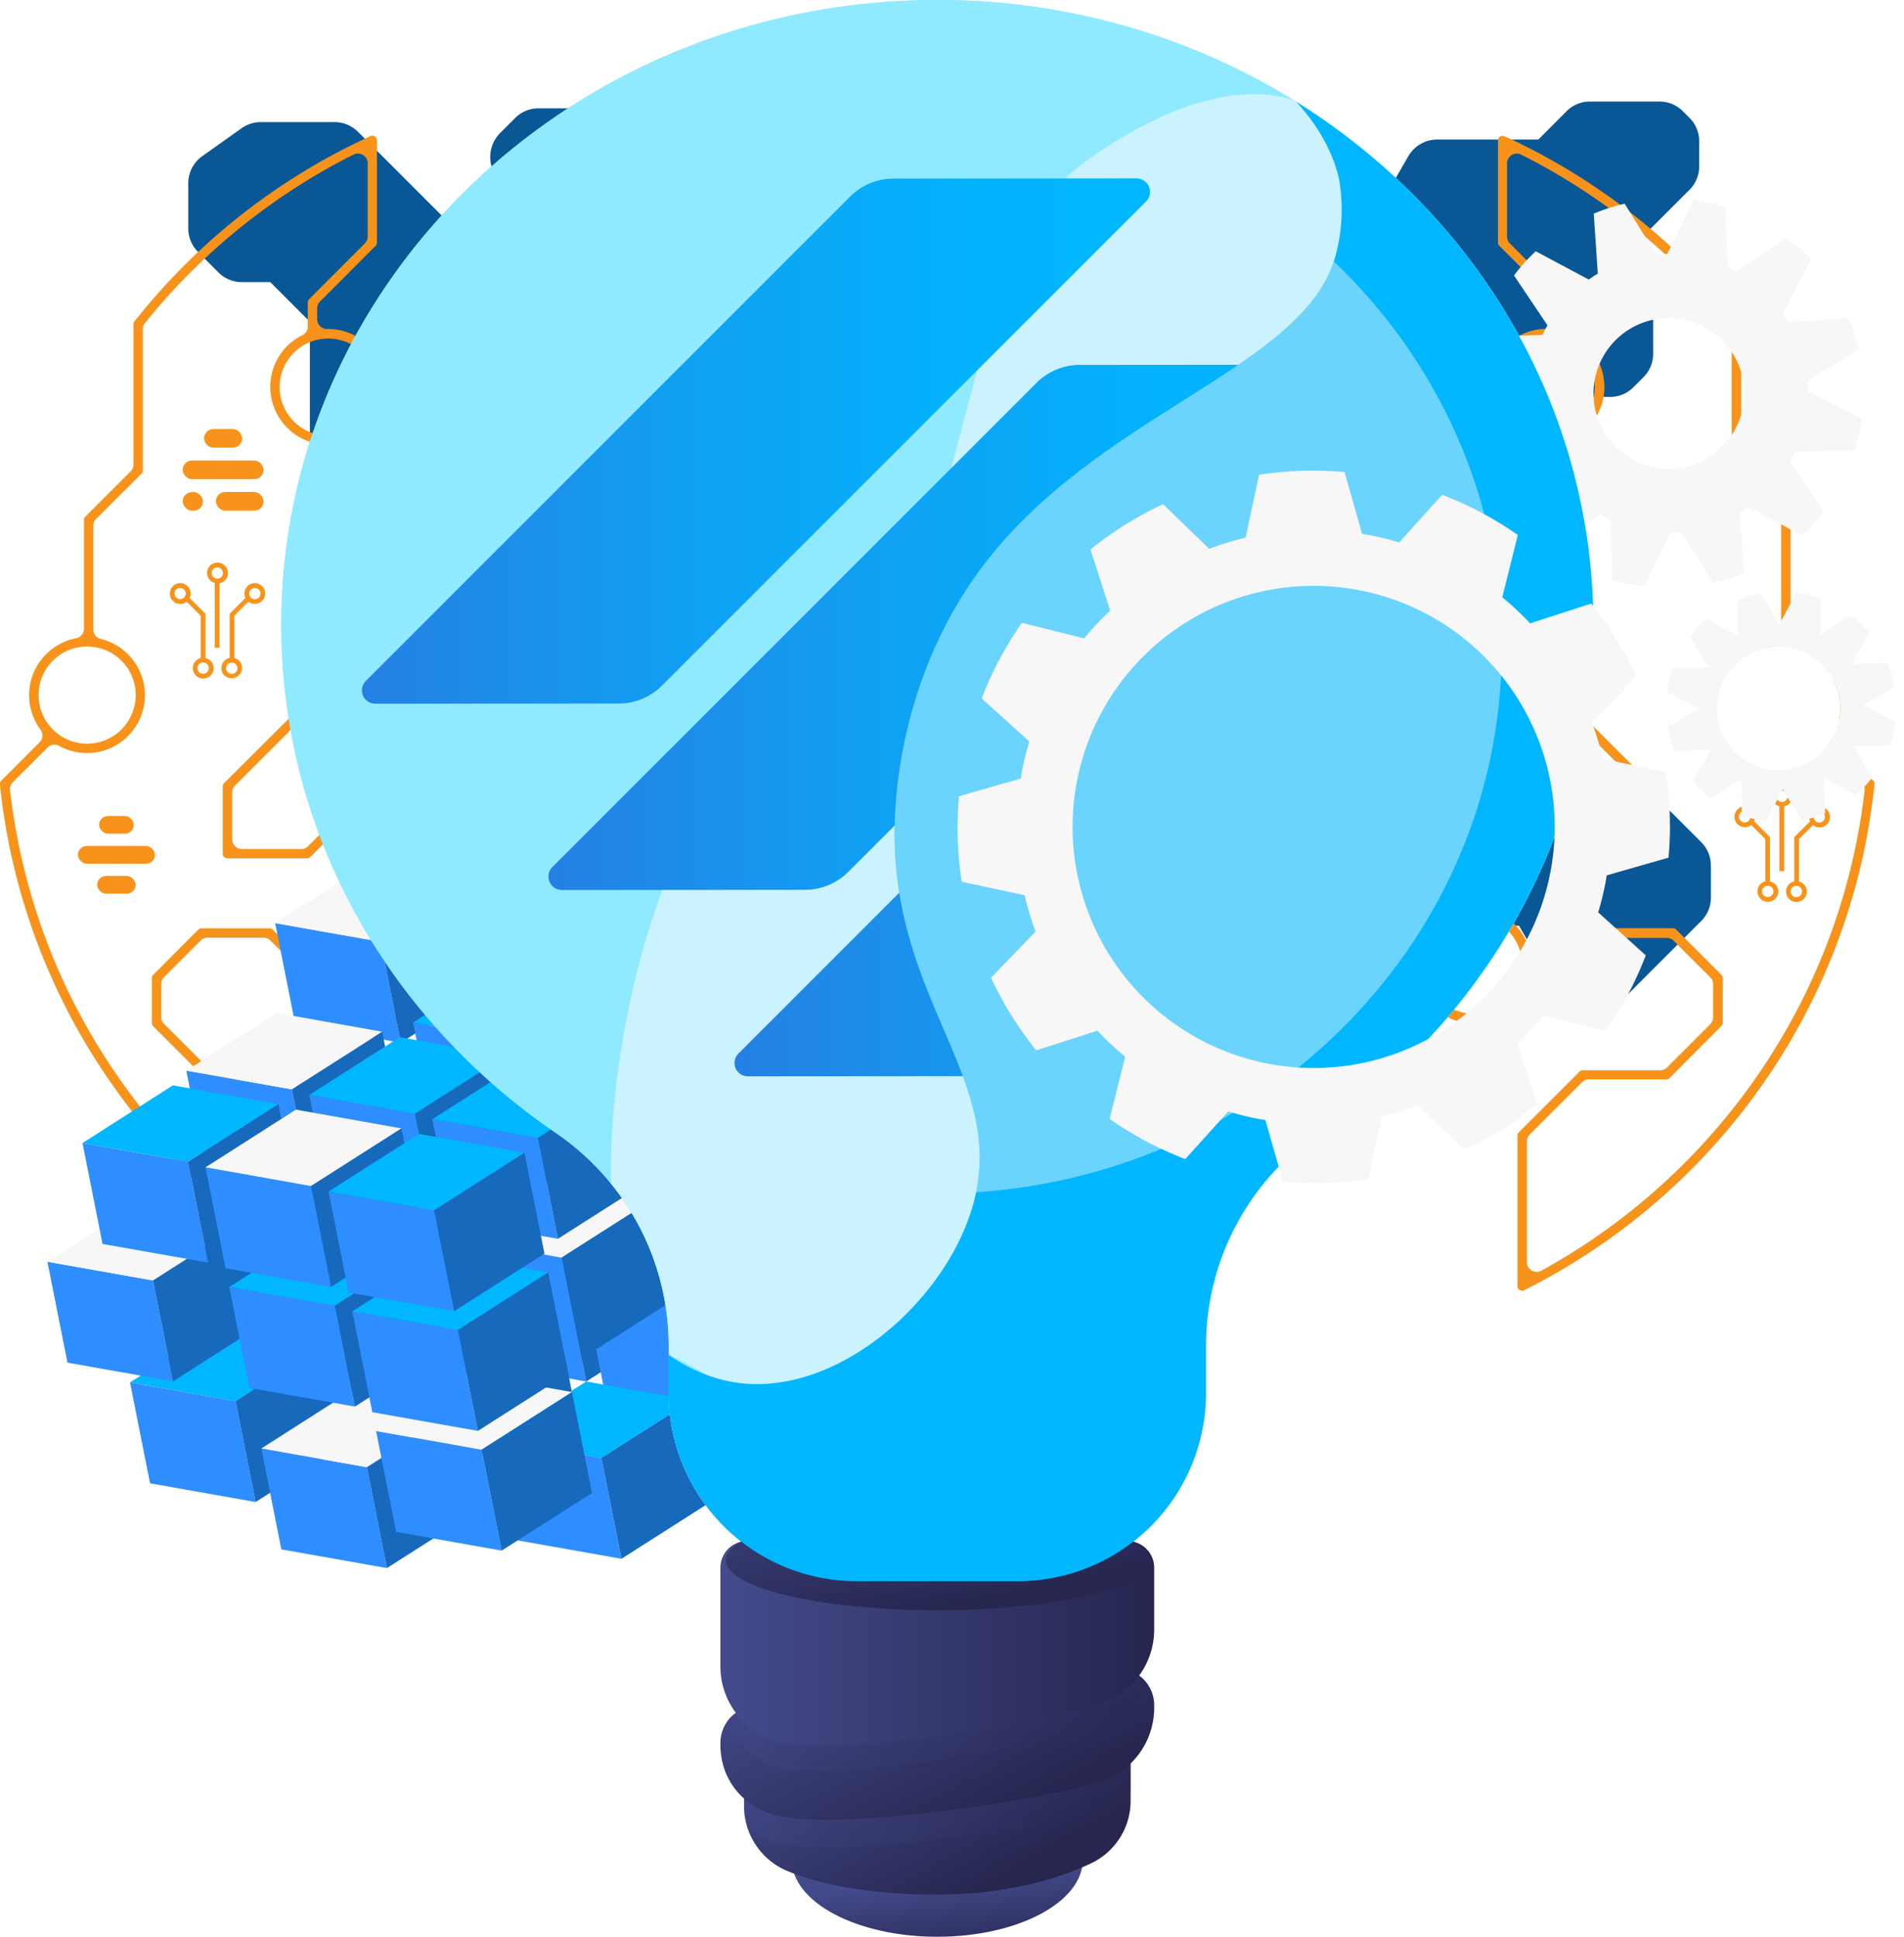 <svg xmlns="http://www.w3.org/2000/svg" xmlns:xlink="http://www.w3.org/1999/xlink" viewBox="0 0 705.22 717.26"><defs><style>.cls-1{mask:url(#mask);filter:url(#luminosity-noclip-6);}.cls-10,.cls-2,.cls-23,.cls-25,.cls-29,.cls-33,.cls-34,.cls-37,.cls-4,.cls-41,.cls-6,.cls-8{mix-blend-mode:multiply;}.cls-2{fill:url(#radial-gradient);}.cls-3{mask:url(#mask-2);filter:url(#luminosity-noclip-7);}.cls-4{fill:url(#radial-gradient-2);}.cls-5{mask:url(#mask-3);filter:url(#luminosity-noclip-8);}.cls-6{fill:url(#radial-gradient-3);}.cls-7{mask:url(#mask-4);filter:url(#luminosity-noclip-9);}.cls-8{fill:url(#radial-gradient-4);}.cls-9{mask:url(#mask-5);filter:url(#luminosity-noclip-10);}.cls-10{fill:url(#radial-gradient-5);}.cls-11{isolation:isolate;}.cls-12{fill:#0a5796;}.cls-12,.cls-13{fill-rule:evenodd;}.cls-13,.cls-14{fill:#f7931a;}.cls-15{fill:#2e8dff;}.cls-16{fill:#00b7ff;}.cls-17{fill:#1769bc;}.cls-18{fill:#f7f7f7;}.cls-19{fill:#8feaff;}.cls-20{fill:#caf3ff;}.cls-21{fill:url(#linear-gradient);}.cls-22{fill:url(#linear-gradient-2);}.cls-23,.cls-25,.cls-33,.cls-37{opacity:0.3;}.cls-23{fill:url(#linear-gradient-3);}.cls-24{fill:url(#linear-gradient-4);}.cls-25{fill:url(#linear-gradient-5);}.cls-26{fill:url(#linear-gradient-6);}.cls-27{fill:url(#linear-gradient-7);}.cls-28{fill:none;}.cls-29{opacity:0.6;}.cls-30{mask:url(#mask-6);}.cls-31{fill:url(#radial-gradient-6);}.cls-32{mask:url(#mask-7);}.cls-33{fill:url(#radial-gradient-7);}.cls-34{opacity:0.5;}.cls-35{mask:url(#mask-8);}.cls-36{fill:url(#radial-gradient-8);}.cls-38{mask:url(#mask-9);}.cls-39{fill:url(#radial-gradient-9);}.cls-40{mask:url(#mask-10);}.cls-41{opacity:0.8;fill:url(#radial-gradient-10);}.cls-42{fill:url(#linear-gradient-8);}.cls-43{fill:url(#linear-gradient-9);}.cls-44{fill:url(#linear-gradient-10);}.cls-45{fill:#f4f7fa;mix-blend-mode:soft-light;opacity:0.44;}.cls-46{filter:url(#luminosity-noclip-5);}.cls-47{filter:url(#luminosity-noclip-4);}.cls-48{filter:url(#luminosity-noclip-3);}.cls-49{filter:url(#luminosity-noclip-2);}.cls-50{filter:url(#luminosity-noclip);}</style><filter id="luminosity-noclip" x="360" y="-8550.26" width="263.86" height="32766" filterUnits="userSpaceOnUse" color-interpolation-filters="sRGB"><feFlood flood-color="#fff" result="bg"/><feBlend in="SourceGraphic" in2="bg"/></filter><mask id="mask" x="360" y="-8550.26" width="263.86" height="32766" maskUnits="userSpaceOnUse"><g class="cls-50"/></mask><radialGradient id="radial-gradient" cx="491.93" cy="311.61" r="131.93" gradientUnits="userSpaceOnUse"><stop offset="0.34" stop-color="#fff"/><stop offset="0.51" stop-color="#fcfcfc"/><stop offset="0.62" stop-color="#f3f3f3"/><stop offset="0.72" stop-color="#e5e5e5"/><stop offset="0.81" stop-color="#cfcfcf"/><stop offset="0.89" stop-color="#b4b4b4"/><stop offset="0.96" stop-color="#939393"/><stop offset="1" stop-color="gray"/></radialGradient><filter id="luminosity-noclip-2" x="408.64" y="-8550.26" width="192.64" height="32766" filterUnits="userSpaceOnUse" color-interpolation-filters="sRGB"><feFlood flood-color="#fff" result="bg"/><feBlend in="SourceGraphic" in2="bg"/></filter><mask id="mask-2" x="408.64" y="-8550.26" width="192.64" height="32766" maskUnits="userSpaceOnUse"><g class="cls-49"/></mask><radialGradient id="radial-gradient-2" cx="504.96" cy="302.5" r="120.4" gradientUnits="userSpaceOnUse"><stop offset="0.6"/><stop offset="0.62" stop-color="#050505"/><stop offset="0.64" stop-color="#121212"/><stop offset="0.67" stop-color="#292929"/><stop offset="0.7" stop-color="#494949"/><stop offset="0.72" stop-color="#737373"/><stop offset="0.75" stop-color="#a4a4a4"/><stop offset="0.75" stop-color="#a6a6a6"/><stop offset="0.8" stop-color="#a8a8a8"/><stop offset="0.82" stop-color="#afafaf"/><stop offset="0.83" stop-color="#bababa"/><stop offset="0.84" stop-color="#cbcbcb"/><stop offset="0.84" stop-color="#e1e1e1"/><stop offset="0.85" stop-color="#fcfcfc"/><stop offset="0.85" stop-color="#fff"/></radialGradient><filter id="luminosity-noclip-3" x="548.19" y="-8550.26" width="143.1" height="32766" filterUnits="userSpaceOnUse" color-interpolation-filters="sRGB"><feFlood flood-color="#fff" result="bg"/><feBlend in="SourceGraphic" in2="bg"/></filter><mask id="mask-3" x="548.19" y="-8550.26" width="143.1" height="32766" maskUnits="userSpaceOnUse"><g class="cls-48"/></mask><radialGradient id="radial-gradient-3" cx="-760.57" cy="1003.08" r="72.11" gradientTransform="translate(1664.7 -552.95) rotate(18.94)" xlink:href="#radial-gradient"/><filter id="luminosity-noclip-4" x="620.52" y="-8550.26" width="84.7" height="32766" filterUnits="userSpaceOnUse" color-interpolation-filters="sRGB"><feFlood flood-color="#fff" result="bg"/><feBlend in="SourceGraphic" in2="bg"/></filter><mask id="mask-4" x="620.52" y="-8550.26" width="84.7" height="32766" maskUnits="userSpaceOnUse"><g class="cls-47"/></mask><radialGradient id="radial-gradient-4" cx="662.87" cy="263.9" r="42.35" xlink:href="#radial-gradient"/><filter id="luminosity-noclip-5" x="633.8" y="-8550.26" width="49.4" height="32766" filterUnits="userSpaceOnUse" color-interpolation-filters="sRGB"><feFlood flood-color="#fff" result="bg"/><feBlend in="SourceGraphic" in2="bg"/></filter><mask id="mask-5" x="633.8" y="-8550.26" width="49.4" height="32766" maskUnits="userSpaceOnUse"><g class="cls-46"/></mask><radialGradient id="radial-gradient-5" cx="658.5" cy="262.4" r="30.87" gradientUnits="userSpaceOnUse"><stop offset="0.57"/><stop offset="0.6" stop-color="#040404"/><stop offset="0.63" stop-color="#101010"/><stop offset="0.66" stop-color="#242424"/><stop offset="0.68" stop-color="#3f3f3f"/><stop offset="0.71" stop-color="#636363"/><stop offset="0.74" stop-color="#8f8f8f"/><stop offset="0.77" stop-color="#c2c2c2"/><stop offset="0.79" stop-color="#f2f2f2"/></radialGradient><linearGradient id="linear-gradient" x1="5279.98" y1="729.22" x2="5284.3" y2="694.7" gradientTransform="matrix(-1, 0, 0, 1, 5632.2, 0)" gradientUnits="userSpaceOnUse"><stop offset="0" stop-color="#26264f"/><stop offset="1" stop-color="#444b8c"/></linearGradient><linearGradient id="linear-gradient-2" x1="5262.23" y1="697.76" x2="5305.38" y2="620.08" xlink:href="#linear-gradient"/><linearGradient id="linear-gradient-3" x1="5213.43" y1="660.95" x2="5356.65" y2="660.95" xlink:href="#linear-gradient"/><linearGradient id="linear-gradient-4" x1="5266.34" y1="676.53" x2="5308.95" y2="594.54" xlink:href="#linear-gradient"/><linearGradient id="linear-gradient-5" x1="5207.02" y1="636.81" x2="5362.99" y2="636.81" xlink:href="#linear-gradient"/><linearGradient id="linear-gradient-6" x1="5204.71" y1="608.63" x2="5365.38" y2="608.63" xlink:href="#linear-gradient"/><linearGradient id="linear-gradient-7" x1="5281.05" y1="596.51" x2="5296.87" y2="522.43" xlink:href="#linear-gradient"/><filter id="luminosity-noclip-6" x="360" y="179.68" width="263.86" height="263.87" filterUnits="userSpaceOnUse" color-interpolation-filters="sRGB"><feFlood flood-color="#fff" result="bg"/><feBlend in="SourceGraphic" in2="bg"/></filter><mask id="mask-6" x="360" y="179.68" width="263.86" height="263.87" maskUnits="userSpaceOnUse"><g class="cls-1"><path class="cls-2" d="M600.47,329.55,623.34,323a130.22,130.22,0,0,0-1-31.63l-23.28-5a109.09,109.09,0,0,0-4.12-13.5l16.52-17.09a133.39,133.39,0,0,0-16.76-26.88L572,236.19a112.07,112.07,0,0,0-10.3-9.66l5.75-23.06a130.47,130.47,0,0,0-28-14.88L523.6,206.23c-3.31-1-6.69-1.85-10.15-2.54-1.2-.24-2.39-.42-3.58-.62l-6.56-22.88a131.3,131.3,0,0,0-31.64,1l-5,23.3a108.28,108.28,0,0,0-13.49,4.12l-17.1-16.52a132.28,132.28,0,0,0-26.87,16.75l7.31,22.65a110.46,110.46,0,0,0-9.65,10.28L383.79,236a131,131,0,0,0-14.88,28l17.64,15.94c-1,3.31-1.85,6.69-2.54,10.15-.24,1.2-.43,2.38-.62,3.58l-22.88,6.56a130.83,130.83,0,0,0,1,31.64l23.28,5a109.09,109.09,0,0,0,4.12,13.5l-16.52,17.1a132.56,132.56,0,0,0,16.76,26.88L411.82,387a109.36,109.36,0,0,0,10.29,9.66l-5.75,23.07a131.33,131.33,0,0,0,27.95,14.87L460.25,417c3.31,1,6.7,1.86,10.16,2.55,1.19.24,2.39.42,3.57.61L480.54,443a131.3,131.3,0,0,0,31.64-1l5-23.3a109,109,0,0,0,13.5-4.11l17.1,16.51a132.6,132.6,0,0,0,26.87-16.76l-7.3-22.63a113.45,113.45,0,0,0,9.65-10.3l23.06,5.76a131,131,0,0,0,14.87-28L597.3,343.28c1-3.32,1.86-6.69,2.55-10.16C600.09,331.93,600.27,330.75,600.47,329.55Zm-21.08-4.42a94.14,94.14,0,1,1-73.93-110.71A94.15,94.15,0,0,1,579.39,325.13Z"/></g></mask><radialGradient id="radial-gradient-6" cx="491.93" cy="311.61" r="131.93" gradientUnits="userSpaceOnUse"><stop offset="0.34" stop-color="#808285"/><stop offset="0.51" stop-color="#838588"/><stop offset="0.62" stop-color="#8c8d90"/><stop offset="0.72" stop-color="#9a9c9e"/><stop offset="0.81" stop-color="#b0b1b3"/><stop offset="0.89" stop-color="#cbcccd"/><stop offset="0.96" stop-color="#eceded"/><stop offset="1" stop-color="#fff"/></radialGradient><filter id="luminosity-noclip-7" x="408.64" y="206.18" width="192.64" height="192.64" filterUnits="userSpaceOnUse" color-interpolation-filters="sRGB"><feFlood flood-color="#fff" result="bg"/><feBlend in="SourceGraphic" in2="bg"/></filter><mask id="mask-7" x="408.64" y="206.18" width="192.64" height="192.64" maskUnits="userSpaceOnUse"><g class="cls-3"><path class="cls-4" d="M408.64,302.5A96.32,96.32,0,1,1,505,398.82,96.31,96.31,0,0,1,408.64,302.5Z"/></g></mask><radialGradient id="radial-gradient-7" cx="504.96" cy="302.5" r="120.4" gradientUnits="userSpaceOnUse"><stop offset="0.6" stop-color="#fff"/><stop offset="0.61" stop-color="#fafafa"/><stop offset="0.63" stop-color="#edeced"/><stop offset="0.65" stop-color="#d7d6d6"/><stop offset="0.68" stop-color="#b8b6b6"/><stop offset="0.7" stop-color="#908c8d"/><stop offset="0.72" stop-color="#5f5a5b"/><stop offset="0.75" stop-color="#261f21"/><stop offset="0.75" stop-color="#130c0e"/><stop offset="0.84" stop-color="#130c0e"/><stop offset="0.85" stop-color="#130c0e"/></radialGradient><filter id="luminosity-noclip-8" x="548.19" y="77.41" width="143.1" height="143.11" filterUnits="userSpaceOnUse" color-interpolation-filters="sRGB"><feFlood flood-color="#fff" result="bg"/><feBlend in="SourceGraphic" in2="bg"/></filter><mask id="mask-8" x="548.19" y="77.41" width="143.1" height="143.11" maskUnits="userSpaceOnUse"><g class="cls-5"><path class="cls-6" d="M677.12,192.68,664.71,174.2c.66-1.17,1.28-2.35,1.83-3.55l22.24-.76a71.2,71.2,0,0,0,2.51-11.76l-20-9.8c0-1.33-.08-2.65-.2-4L690,132.57a73.37,73.37,0,0,0-3.68-11.45l-22.21,1.51c-.67-1.14-1.41-2.26-2.18-3.35l10.46-19.64c-1.37-1.45-2.78-2.86-4.29-4.22s-3.05-2.63-4.63-3.84L645,104c-1.17-.65-2.35-1.27-3.55-1.83l-.76-22.25a72.18,72.18,0,0,0-11.76-2.49l-9.81,20c-1.33,0-2.65.09-4,.21L603.34,78.7a72.84,72.84,0,0,0-11.43,3.69l1.49,22.21c-1.14.68-2.24,1.41-3.34,2.18L570.42,96.32c-1.45,1.37-2.87,2.78-4.23,4.28s-2.62,3.06-3.83,4.65l12.4,18.48c-.65,1.16-1.27,2.34-1.83,3.54l-22.24.76a71.61,71.61,0,0,0-2.5,11.76l20,9.8c0,1.33.08,2.66.2,4l-18.89,11.79a71.77,71.77,0,0,0,3.68,11.43l22.21-1.5c.67,1.14,1.4,2.25,2.18,3.34L567.1,198.27c1.37,1.45,2.78,2.87,4.28,4.23s3.06,2.62,4.65,3.83l18.47-12.4c1.17.66,2.34,1.28,3.55,1.83l.76,22.25a73.42,73.42,0,0,0,11.75,2.51l9.82-20c1.32,0,2.65-.1,4-.21l11.79,18.89a72.58,72.58,0,0,0,11.44-3.68l-1.5-22.2c1.13-.69,2.25-1.42,3.34-2.19l19.64,10.45c1.45-1.35,2.88-2.77,4.23-4.27S675.91,194.26,677.12,192.68Zm-34.73-27.47a31.26,31.26,0,1,1-2.25-44.15A31.27,31.27,0,0,1,642.39,165.21Z"/></g></mask><radialGradient id="radial-gradient-8" cx="-760.57" cy="1003.08" r="72.11" gradientTransform="translate(1664.7 -552.95) rotate(18.94)" xlink:href="#radial-gradient-6"/><filter id="luminosity-noclip-9" x="620.52" y="221.56" width="84.7" height="84.69" filterUnits="userSpaceOnUse" color-interpolation-filters="sRGB"><feFlood flood-color="#fff" result="bg"/><feBlend in="SourceGraphic" in2="bg"/></filter><mask id="mask-9" x="620.52" y="221.56" width="84.7" height="84.69" maskUnits="userSpaceOnUse"><g class="cls-7"><path class="cls-8" d="M693.35,263.21l11.57-6.78a42.43,42.43,0,0,0-2.6-8.89l-13.39.53,6.63-11.66a42.33,42.33,0,0,0-6.7-6.4l-11.35,7.15-.07-13.41c-1.45-.52-2.93-1-4.45-1.35a42.89,42.89,0,0,0-4.56-.84l-6.25,11.86-6.77-11.58a42.79,42.79,0,0,0-8.9,2.61l.52,13.4-11.65-6.64a43.27,43.27,0,0,0-6.41,6.7l7.16,11.35-13.41.08a41.86,41.86,0,0,0-2.2,9l11.87,6.25-11.57,6.78a42.25,42.25,0,0,0,2.6,8.89l13.4-.52-6.64,11.65a43.27,43.27,0,0,0,6.7,6.41l11.35-7.15.08,13.41a42.64,42.64,0,0,0,9,2.19l6.25-11.87L670.33,306a42.19,42.19,0,0,0,8.9-2.61L678.71,290l11.65,6.63a42.76,42.76,0,0,0,6.41-6.69l-7.16-11.35,13.41-.08c.52-1.45,1-2.93,1.36-4.45s.63-3,.84-4.56Zm-9.25,4.66A25.58,25.58,0,1,1,665.31,237,25.59,25.59,0,0,1,684.1,267.87Z"/></g></mask><radialGradient id="radial-gradient-9" cx="662.87" cy="263.9" r="42.35" xlink:href="#radial-gradient-6"/><filter id="luminosity-noclip-10" x="633.8" y="237.7" width="49.4" height="49.4" filterUnits="userSpaceOnUse" color-interpolation-filters="sRGB"><feFlood flood-color="#fff" result="bg"/><feBlend in="SourceGraphic" in2="bg"/></filter><mask id="mask-10" x="633.8" y="237.7" width="49.4" height="49.4" maskUnits="userSpaceOnUse"><g class="cls-9"><path class="cls-10" d="M633.8,262.4a24.7,24.7,0,1,1,24.7,24.7A24.7,24.7,0,0,1,633.8,262.4Z"/></g></mask><radialGradient id="radial-gradient-10" cx="658.5" cy="262.4" r="30.87" gradientUnits="userSpaceOnUse"><stop offset="0.57" stop-color="#fff"/><stop offset="0.6" stop-color="#fbfbfb"/><stop offset="0.63" stop-color="#f0efef"/><stop offset="0.66" stop-color="#dcdbdc"/><stop offset="0.68" stop-color="#c1c0c0"/><stop offset="0.71" stop-color="#9f9c9d"/><stop offset="0.74" stop-color="#747071"/><stop offset="0.77" stop-color="#433d3f"/><stop offset="0.79" stop-color="#130c0e"/></radialGradient><linearGradient id="linear-gradient-8" x1="134.06" y1="163.35" x2="426.03" y2="163.35" gradientUnits="userSpaceOnUse"><stop offset="0" stop-color="#2580e3"/><stop offset="0.04" stop-color="#2383e5"/><stop offset="0.41" stop-color="#10a0f3"/><stop offset="0.74" stop-color="#04b1fc"/><stop offset="0.98" stop-color="#00b7ff"/></linearGradient><linearGradient id="linear-gradient-9" x1="203.06" y1="232.34" x2="495.02" y2="232.34" xlink:href="#linear-gradient-8"/><linearGradient id="linear-gradient-10" x1="272.05" y1="301.34" x2="564.02" y2="301.34" xlink:href="#linear-gradient-8"/></defs><g class="cls-11"><g id="Layer_1" data-name="Layer 1"><path class="cls-12" d="M625.65,43.53l-2.2-2.21a12.21,12.21,0,0,0-9-3.71H589.1a12.21,12.21,0,0,0-9,3.71L569.78,51.68H532.54a12.36,12.36,0,0,0-11,6.33l-4.83,8.37H459.14a12.24,12.24,0,0,0-8.95,3.7L434.67,85.6h-48a15.1,15.1,0,0,0-1.92.13l-.25,0a0,0,0,0,0,0,0,11.74,11.74,0,0,0-5.35,2.3,12.17,12.17,0,0,0-1.46,1.27l-8.43,8.52-2.61,2.64a12.28,12.28,0,0,0-.84.94h0a11.88,11.88,0,0,0-2,3.46,12.26,12.26,0,0,0-.78,4.27,1.62,1.62,0,0,0,0,.22v5.19l-14.28,14.28-5.92,5.91-2.56,2.56a12.24,12.24,0,0,0-3.7,9V166l-29,29.05a12.18,12.18,0,0,0-3.7,8.94v33a12.16,12.16,0,0,0,3.2,8.41c.16.18.33.36.5.53l.94.94.53.52,6.77,6.77.7.71.73.73a12.33,12.33,0,0,0,8.94,3.7h9.62l16.35,16.36,2,2v31a12.24,12.24,0,0,0,3.71,8.94l11.7,11.68A12.16,12.16,0,0,0,378.4,333h9.79a12.66,12.66,0,0,0,5-1,11.58,11.58,0,0,0,3.43-2.25,12.67,12.67,0,0,0,2.41-3l3.72-6.44a12.15,12.15,0,0,0,1.7-6.33V306l10.25-10.25a12.23,12.23,0,0,0,3.71-8.95V257l8.56-8.56a12.26,12.26,0,0,0,3.7-8.95v-9.22l3.78-3.77h0l2.56-2.55h0l12.45-12.45h14.24l6.54,3.78h0l1.52.86,1.78,1,4.12,2.39,1.66.95,6.23,3.6a12.13,12.13,0,0,0,6.33,1.7h39.77a12.23,12.23,0,0,0,9-3.71l9.49-9.5,11.23-11.23a12.16,12.16,0,0,0,3.71-8.94V178.93l8.19-14.18,2.1-3.65L583.47,147h12.71a12.22,12.22,0,0,0,8.94-3.7l3.49-3.5a12.19,12.19,0,0,0,3.71-8.94V111.25a12.23,12.23,0,0,0-3.71-9L603.36,97V92.7l5.49-5.49,2.45-2.45,14.35-14.35a12.23,12.23,0,0,0,3.71-9v-9A12.16,12.16,0,0,0,625.65,43.53Zm4.29,268.18L619.43,301.2a12.2,12.2,0,0,0-7.64-3.64c-.43,0-.86-.06-1.31-.06H551.35a12.35,12.35,0,0,0-5,1,12.55,12.55,0,0,0-4,2.72L539,304.64a12.91,12.91,0,0,0-2.63,3.77,12.51,12.51,0,0,0-1.07,5.18v6.14a12.19,12.19,0,0,0,1.4,5.81c.09.17.18.35.29.52l1.26,2.18,4.58,7.94.2.34a12.55,12.55,0,0,0,2.29,2.92,12.31,12.31,0,0,0,8.66,3.41h8.65l10.5,18.21,2,3.47,1.66,2.89a12.39,12.39,0,0,0,11,6.33h4.42a12.23,12.23,0,0,0,8.94-3.71l20.32-20.32,2.46-2.45,6.07-6.07a12.26,12.26,0,0,0,3.7-8.95v-11.6A12.26,12.26,0,0,0,629.94,311.71ZM261.57,259.08,244.2,241.71a13.36,13.36,0,0,0-2.39-1.91,12.29,12.29,0,0,0-6.56-1.8H213.59l-4.72-4.71-12.51-12.52V203.72l16.44-16.43,2.45-2.45h0l9-9L242.11,158a187.15,187.15,0,0,0-27.61,15.31h-6.59a2.69,2.69,0,0,1-2.41-3.85s0,0,0,0q3-6,6.51-11.76A59.66,59.66,0,0,0,245,118c.34-1.36.64-2.74.88-4.13a57.23,57.23,0,0,0,.86-8.23c0-.71,0-1.42,0-2.14,0-1.51,0-3-.16-4.48A12.79,12.79,0,0,0,245,97.89l-.52-.3-3.44-2-8.23-4.75a12.11,12.11,0,0,0-6.32-1.69H172.93L145.12,61.34l-5.51-5.51-4.45-4.45-2.45-2.45a12.25,12.25,0,0,0-9-3.71h-27a12.15,12.15,0,0,0-7.31,2.33L75.08,57.72A12.29,12.29,0,0,0,69.73,68V84.42a12.18,12.18,0,0,0,3.66,8.9l0,.05,2.4,2.4,5,5a12.23,12.23,0,0,0,9,3.71H100.1l14.67,14.67V202a12.23,12.23,0,0,0,3.71,9L128.61,221a12.22,12.22,0,0,0,9,3.71h20.21l14.67,14.67V275a12.21,12.21,0,0,0,3.71,8.95l1.55,1.55,24.23,24.23v47.75a189.78,189.78,0,0,0,22.42,26.72,12.32,12.32,0,0,0,5.37-10.35v-8.39l7.47-12.95,5.37-9.31a14.53,14.53,0,0,0,.81-1.63,11.41,11.41,0,0,0,.71-2.49,13.76,13.76,0,0,0,.16-1.6c0-.2,0-.4,0-.61V309.31l1.91-1.92,1.24-1.23,4.62-4.62,9.53-9.53a12.26,12.26,0,0,0,3.71-8.95V268A12.23,12.23,0,0,0,261.57,259.08Zm314.13-1.23A12.64,12.64,0,0,0,554.16,250l-.91.91-.06.07-.2.19a12.56,12.56,0,0,0-3.54,6.63,12.8,12.8,0,0,0-4-.64H526.58a12.19,12.19,0,0,0-8.94,3.71l-.84.83a12.65,12.65,0,0,0,9,21.6h18.41a82.73,82.73,0,0,0,3.89-8.59v8.13a10.63,10.63,0,0,0,2.08-.79q.81-4.35,1.4-8.68v7.87a13.2,13.2,0,0,0,2-1.65l.83-.83a12.67,12.67,0,0,0,3.54-6.62,13.14,13.14,0,0,0,4,.63h1.15a12.19,12.19,0,0,0,8.94-3.71l0,0a12.09,12.09,0,0,0,3.65-7.72q.06-.6.06-1.23V259A10,10,0,0,0,575.7,257.85ZM408,62.83a12.79,12.79,0,0,0-1.74-3A12.19,12.19,0,0,0,401.31,56,12.92,12.92,0,0,0,397,55l-.69,0H377.18a12.76,12.76,0,0,0-3.37.5,2,2,0,0,0-.26.09,12.33,12.33,0,0,0-5,3.11l-.84.84a12.58,12.58,0,0,0-3.53,6.62,12.91,12.91,0,0,0-4.05-.63H359a12.2,12.2,0,0,0-9,3.7l0,0a12,12,0,0,0-3.21,5.37c-.08.25-.14.51-.2.77a12.79,12.79,0,0,0-.29,2.8v1.14c0,.26,0,.52,0,.78a13.81,13.81,0,0,0,.28,2.06,12.31,12.31,0,0,0,3.88,6.59,11.86,11.86,0,0,0,2.12,1.52,11.6,11.6,0,0,0,1.5.74,12.78,12.78,0,0,0,3.64.94l.88,0a12.15,12.15,0,0,0,6.61-1.68c.42-.25.84-.52,1.25-.82a10.58,10.58,0,0,0,.84-.69q.29-.26.57-.54l1.18-1.17a12.81,12.81,0,0,0,1.55-1.87,12.36,12.36,0,0,0,1.83-4,1.55,1.55,0,0,0,0-.21,4.54,4.54,0,0,0,.12-.5l.3.08a12.81,12.81,0,0,0,3.74.54h18.81a12.27,12.27,0,0,0,6.29-1.64,12.62,12.62,0,0,0,2.58-2l.09-.09.83-.84a12.72,12.72,0,0,0,2.83-4.2,12,12,0,0,0,.48-1.43A12.5,12.5,0,0,0,408,62.83Zm-68.67-5.12c0-.11,0-.21,0-.32a12.8,12.8,0,0,0-.4-1.88,11.48,11.48,0,0,0-1.49-3.17,12.54,12.54,0,0,0-1.7-2.07l-5-5a12.18,12.18,0,0,0-8.94-3.7H294.52l-9.13-9.13a12.19,12.19,0,0,0-8.95-3.71H244.25a12.19,12.19,0,0,0-8.95,3.71l-7.69,7.69h-28a12.18,12.18,0,0,0-8.94,3.7l-5.4,5.4a12.67,12.67,0,0,0,0,17.88L191.1,73A12.23,12.23,0,0,0,200,76.66h40.7l12.36,7.13,2.46,1.42,5.66,3.26,3.94,2.28v19.17a11.51,11.51,0,0,0,.14,1.87,12.08,12.08,0,0,0,3.57,7.07l1.89,1.9.6.6a12.48,12.48,0,0,0,2.43,1.9,12.71,12.71,0,0,0,15.46-1.9l19.19-19.2,3.92-3.91,2.56-2.56,20.76-20.77c.17-.17.34-.35.5-.53a11.9,11.9,0,0,0,2.89-5.48,12.71,12.71,0,0,0,.32-2.93V59.22A15,15,0,0,0,339.31,57.71Z"/><path class="cls-13" d="M231.44,312.2a3.51,3.51,0,0,1,2.82-1.35h26v-3.46H227.73a1.67,1.67,0,0,0-1.69,2c.06.3.11.6.17.89.84,4.5,1.83,9,2.94,13.43q.94,3.74,2,7.42c.48,1.69,1,3.36,1.51,5,.11.39.24.77.36,1.16,0,.12.06.21.08.33a1.76,1.76,0,0,0,1.7,1.36h8.84a3.15,3.15,0,0,1,.44,0,3.49,3.49,0,0,1,2.13,1l14,14v-4.91L247.1,336.07a1.72,1.72,0,0,0-1.23-.51h-7.12a3.56,3.56,0,0,1-3.36-2.24,2.86,2.86,0,0,1-.12-.35c-1-3.33-1.91-6.68-2.76-10.06q-1-3.81-1.8-7.67a3.54,3.54,0,0,1,.41-2.58A2.72,2.72,0,0,1,231.44,312.2Zm462.38-23.11-.7-.7-13.47-13.46a3.68,3.68,0,0,1-.87-1.43,23,23,0,0,1-2.21,3.26.69.69,0,0,1,.13.11l12.85,12.86a3.58,3.58,0,0,1,1,1.64,4,4,0,0,1,.08,1.34,232.13,232.13,0,0,1-39.87,105.87,234.65,234.65,0,0,1-79.84,72,3.63,3.63,0,0,1-5.37-3.18V422.71a3.5,3.5,0,0,1,1.06-2.56l19.34-19.33a3.45,3.45,0,0,1,2.56-1.07h28.7a1.74,1.74,0,0,0,1.32-.61,1.07,1.07,0,0,1,.18-.19L637.55,380a1.68,1.68,0,0,0,.51-1.2V362.18a1.69,1.69,0,0,0-.51-1.22l-13.68-13.69-3-3a1.72,1.72,0,0,0-1.24-.51H594.48a1.73,1.73,0,0,0-1.23.51L577.56,360a3.47,3.47,0,0,1-2.56,1.07h-4.11a3.64,3.64,0,0,1-3.62-3.63,21.35,21.35,0,0,0-5.74-14.58c-.17-.2-.36-.39-.55-.58l0,0a21.29,21.29,0,0,0-18.16-6.07,21.13,21.13,0,0,0-7,2.25,21.52,21.52,0,0,0-5.21,3.84,3.62,3.62,0,0,1-3,1,3.42,3.42,0,0,1-1.26-.39,3.34,3.34,0,0,1-.89-.64L492,308.74a3.48,3.48,0,0,1-1.06-2.56v-20a1.69,1.69,0,0,0-.51-1.22L470,264.63a1.69,1.69,0,0,0-1.22-.51h-15.3a1.81,1.81,0,0,0-1.06.36,1.92,1.92,0,0,0-.29.28l-.16.2-1.37,1.44L445.3,272l-7,7.28-4.26,4.47v5l1.05-1.1,4.87-5.1,8.64-9,4.54-4.76a2.5,2.5,0,0,1,.34-.31,3.47,3.47,0,0,1,2.28-.82h10.8a3.47,3.47,0,0,1,2.56,1.07l3.66,3.66,4.7,4.7,8.86,8.86a3.46,3.46,0,0,1,1.06,2.56v20a1.74,1.74,0,0,0,.5,1.22l14.22,14.22,2.27,2.28,20.29,20.29a3.28,3.28,0,0,1,.61.79,3.53,3.53,0,0,1,.25,3,21.36,21.36,0,0,0-1.24,6.11c0,.37,0,.75,0,1.12a21.37,21.37,0,0,0,6.3,15.16l0,0a21.4,21.4,0,0,0,30.31,0l0,0a21.74,21.74,0,0,0,4.22-6,3.57,3.57,0,0,1,3.28-2.07h8.74a1.73,1.73,0,0,0,1.23-.51l15.69-15.69a3.48,3.48,0,0,1,2.56-1.06h20.74a3.53,3.53,0,0,1,2.58,1.06l1.39,1.39,12.12,12.12a3.54,3.54,0,0,1,1.06,2.56v12.25a3.54,3.54,0,0,1-1.06,2.56l-16,16a3.46,3.46,0,0,1-2.56,1.06H586.26a1.66,1.66,0,0,0-1.23.51l-22.48,22.47a1.75,1.75,0,0,0-.51,1.23v55.29c0,.15,0,.28,0,.42a1.85,1.85,0,0,0,.18.77,1.75,1.75,0,0,0,2.31.77,238,238,0,0,0,89-77.22,235.44,235.44,0,0,0,40.71-109.66,1.72,1.72,0,0,1,0-.24A1.74,1.74,0,0,0,693.82,289.09ZM558.54,370.15v0a18,18,0,0,1-25.45,0l0,0a18,18,0,0,1,0-25.45h0a17.84,17.84,0,0,1,12.2-5.25h.52a17.92,17.92,0,0,1,10.56,3.42,17.18,17.18,0,0,1,2.17,1.84h0a18,18,0,0,1,0,25.45Zm-118-137.83a21.4,21.4,0,0,0,26.87-2.8l0,0a21.28,21.28,0,0,0,4.84-7.41,21,21,0,0,0,1.26-5,21.55,21.55,0,0,0,.19-2.79,21.26,21.26,0,0,0-3.49-11.71.51.51,0,0,1-.09-.16,3.51,3.51,0,0,1-.39-2.71,3.66,3.66,0,0,1,1-1.68l4.86-4.87,4.5-4.49,17.3-17.3a3.49,3.49,0,0,1,2.56-1.06h52.2a1.66,1.66,0,0,0,1.22-.52l6.33-6.31a3.55,3.55,0,0,1,4.09-.73,21.26,21.26,0,0,0,9,2h.49a21.34,21.34,0,0,0,14.67-6.28l0,0a21.38,21.38,0,0,0,0-30.31l0,0a21.5,21.5,0,0,0-5.6-4,3.53,3.53,0,0,1-2-3.23V112a1.72,1.72,0,0,0-.51-1.23L559.25,90.16a3.47,3.47,0,0,1-1.07-2.56V60.5a3.63,3.63,0,0,1,5.26-3.23,234.34,234.34,0,0,1,39.28,24.95c2.06,1.63,4.11,3.29,6.12,5h0a234,234,0,0,1,31.77,32.41,3.52,3.52,0,0,1,.79,2.28v52.32a1.73,1.73,0,0,0,.51,1.23l16.75,16.74a3.48,3.48,0,0,1,1.06,2.56v38.32a3.6,3.6,0,0,1-2.76,3.52,21.49,21.49,0,0,0-10.08,5.67v0c-.39.39-.77.8-1.13,1.22a22.83,22.83,0,0,1,14.77-4c.51-.05,1-.07,1.54-.07a17.94,17.94,0,0,1,12.72,5.25l0,0a17.87,17.87,0,0,1,4.47,7.47v0a22.87,22.87,0,0,1,1.85,15,21.43,21.43,0,0,0-3.9-25l0,0a21.55,21.55,0,0,0-11.08-5.9,3.59,3.59,0,0,1-2.93-3.56V192.53a1.72,1.72,0,0,0-.5-1.23L646,174.57a3.47,3.47,0,0,1-1.07-2.57l0-51.94a1.69,1.69,0,0,0-.37-1.06,237.29,237.29,0,0,0-33.2-34.24q-3.18-2.7-6.44-5.26a237.89,237.89,0,0,0-45-27.82q-1.12-.54-2.25-1a1.83,1.83,0,0,1-.28-.14,1.69,1.69,0,0,0-.85-.23,1.72,1.72,0,0,0-1.7,1.42,1.19,1.19,0,0,0,0,.33V89.82a1.72,1.72,0,0,0,.51,1.23l20.56,20.56a3.5,3.5,0,0,1,1.06,2.56v4a3.64,3.64,0,0,1-3.66,3.62h-.43a21.32,21.32,0,0,0-15.15,6.29l0,0c-.26.25-.51.51-.74.77a21.42,21.42,0,0,0-.67,28l.24.29a3.61,3.61,0,0,1-.19,4.91L553.3,165l-.8.79a3.53,3.53,0,0,1-2.57,1.06H497.74a1.64,1.64,0,0,0-1.1.42.41.41,0,0,0-.13.1l-25.08,25.08L469,194.89l-.8.8a3.6,3.6,0,0,1-4.5.5,21.4,21.4,0,0,0-26.6,3l0,0a21.92,21.92,0,0,0-3,3.8v22.71l.05.09a2.71,2.71,0,0,1,.34.68h0a3.56,3.56,0,0,1-.39,3.27v5l1.94-2A3.59,3.59,0,0,1,440.57,232.32Zm116.64-80a18,18,0,0,1,.46-18.9,17.32,17.32,0,0,1,2.34-2.89v0a18.06,18.06,0,0,1,25.46,0l0,0a17.92,17.92,0,0,1,5.25,12.72,18.44,18.44,0,0,1-.39,3.73,17.9,17.9,0,0,1-4.86,9h0a17.91,17.91,0,0,1-10.14,5.07,20.11,20.11,0,0,1-2.59.18A17.94,17.94,0,0,1,560,156h0A17.61,17.61,0,0,1,557.21,152.36Zm-122.92,62a17.9,17.9,0,0,1,5.25-12.72l0,0a18,18,0,0,1,25.45,0l0,0a17.94,17.94,0,0,1,5.25,12.72c0,.29,0,.58,0,.89h0A18,18,0,0,1,465,227.07h0a18,18,0,0,1-25.45,0h0a17.52,17.52,0,0,1-2.51-3.16h0A17.88,17.88,0,0,1,434.29,214.34Zm3.09,163a21.55,21.55,0,0,0-3.3-8.42v9.89c.05.57.09,1.15.09,1.74a1.77,1.77,0,0,1,0,.23c0,.65,0,1.31-.1,2v9.88a21.38,21.38,0,0,0,3.57-11.84v-.08A20.77,20.77,0,0,0,437.38,377.29Z"/><path class="cls-13" d="M611.79,291.28v6.28c-.43,0-.86-.06-1.31-.06h-2.16v-4a3.54,3.54,0,0,0-1.06-2.57l-28.55-28.54a3.52,3.52,0,0,0-2.56-1.06h-.45c0-.41.06-.82.06-1.24V259a10,10,0,0,0-.06-1.1h2.67a1.7,1.7,0,0,1,1.23.52l31.68,31.68A1.72,1.72,0,0,1,611.79,291.28Z"/><path class="cls-13" d="M467.59,307.72a1.65,1.65,0,0,0-.69-.3,1.46,1.46,0,0,0-.3,0H434.08v3.46h26a3.62,3.62,0,0,1,3.55,4.39q-.84,3.86-1.8,7.67Q460.55,328,459.05,333a3.56,3.56,0,0,1-3.47,2.59h-7.13a1.73,1.73,0,0,0-1.23.51l-13.14,13.15v4.91l14-14a3.52,3.52,0,0,1,2.57-1.06h9a1.71,1.71,0,0,0,1.55-1.35,2,2,0,0,1,.09-.33c1.42-4.49,2.72-9,3.87-13.61q1.79-7.11,3.12-14.32A1.69,1.69,0,0,0,467.59,307.72Zm-207.34-82V203a21.82,21.82,0,0,0-3-3.79l0,0a21.53,21.53,0,0,0-10.75-5.82,20.26,20.26,0,0,0-4.41-.47,21.24,21.24,0,0,0-11.44,3.32,3.59,3.59,0,0,1-4.49-.5l-10.85-10.85h0l-7.05-7.06-1.93-1.92-8.46-8.46a1.69,1.69,0,0,0-1.23-.52h-52.2a3.54,3.54,0,0,1-2.56-1.06l-3.71-3.72a3.61,3.61,0,0,1-.2-4.91A21.47,21.47,0,0,0,143,143.47v-.18a21.39,21.39,0,0,0-6.29-15.16l0,0a21.39,21.39,0,0,0-14.83-6.28h-.75a3.62,3.62,0,0,1-3.66-3.62v-4a3.5,3.5,0,0,1,1.06-2.56l1.19-1.2,7.9-7.91L139.1,91.05a1.72,1.72,0,0,0,.51-1.23V52A1.73,1.73,0,0,0,137,50.49c-.09.06-.18.09-.27.14-.53.25-1.06.49-1.59.75A236.67,236.67,0,0,0,89.46,79.5Q81.12,86,73.39,93.32A237.82,237.82,0,0,0,49.82,119a1.75,1.75,0,0,0-.37,1.06l0,51.94a3.54,3.54,0,0,1-1.06,2.57L31.63,191.3a1.73,1.73,0,0,0-.51,1.23V232.8a3.6,3.6,0,0,1-2.93,3.56,21.51,21.51,0,0,0-11.08,5.9l0,0A21.39,21.39,0,0,0,15,270.2a3.61,3.61,0,0,1-.35,4.73L.51,289.09A1.69,1.69,0,0,0,0,290.62a1.75,1.75,0,0,1,0,.24A235.44,235.44,0,0,0,40.77,400.52a238,238,0,0,0,89,77.22,1.72,1.72,0,0,0,2.29-.77,1.59,1.59,0,0,0,.18-.77,3.07,3.07,0,0,1,0-.42V420.49a1.75,1.75,0,0,0-.51-1.23L109.3,396.79a1.69,1.69,0,0,0-1.23-.51H79.36a3.46,3.46,0,0,1-2.56-1.06l-16-16a3.47,3.47,0,0,1-1.07-2.56V364.4a3.47,3.47,0,0,1,1.07-2.56l13.51-13.51a3.48,3.48,0,0,1,2.56-1.06H97.63a3.5,3.5,0,0,1,2.56,1.06L115.87,364a1.76,1.76,0,0,0,1.24.51h8.73a3.56,3.56,0,0,1,3.28,2.07,22.17,22.17,0,0,0,4.22,6l0,0a21.43,21.43,0,0,0,30.33,0l0,0a21.47,21.47,0,0,0,5-22.39,3.56,3.56,0,0,1,.85-3.79L186,330l20.35-20.35a1.71,1.71,0,0,0,.51-1.22v-20a3.5,3.5,0,0,1,1.06-2.56l6-6,11.21-11.21a3.51,3.51,0,0,1,2.57-1.07h10.79a3.5,3.5,0,0,1,2.63,1.13l1.44,1.51,6.13,6.42,11.53,12.08v-5l-12-12.55L242.31,265l-.07-.09s-.07-.06-.1-.11a1.7,1.7,0,0,0-1.34-.64H225.51a1.76,1.76,0,0,0-1.24.51L211.4,277.51l-3.28,3.29-4.2,4.2a1.62,1.62,0,0,0-.49,1,.78.78,0,0,0,0,.21v20a3.52,3.52,0,0,1-1.06,2.56l-.7.69-1.13,1.14-1.65,1.64-30,30.05a3.65,3.65,0,0,1-5.13,0,21.41,21.41,0,0,0-30.34,0l0,0a21.39,21.39,0,0,0-6.28,15.16,3.65,3.65,0,0,1-3.64,3.63h-4.09a3.5,3.5,0,0,1-2.57-1.07L101.07,344.3a1.72,1.72,0,0,0-1.23-.51H74.65a1.69,1.69,0,0,0-1.22.51L56.76,361a1.73,1.73,0,0,0-.51,1.22v16.66a1.76,1.76,0,0,0,.51,1.2L75.66,399a1.62,1.62,0,0,1,.18.19,1.71,1.71,0,0,0,1.32.61h28.69a3.47,3.47,0,0,1,2.57,1.07l19.33,19.33a3.46,3.46,0,0,1,1.06,2.56v44.65a3.51,3.51,0,0,1-1.77,3.12,3.57,3.57,0,0,1-3.6.06,234.71,234.71,0,0,1-79.83-72A232,232,0,0,1,3.74,292.71a3.48,3.48,0,0,1,1-3l12.86-12.86a3.59,3.59,0,0,1,4.32-.61,21.36,21.36,0,0,0,25.47-3.64l0,0a21.4,21.4,0,0,0,0-30.31l0,0a21.48,21.48,0,0,0-10.06-5.67,3.59,3.59,0,0,1-2.77-3.52V194.75a3.52,3.52,0,0,1,1.06-2.56L52.4,175.45a1.77,1.77,0,0,0,.5-1.23V121.9a3.54,3.54,0,0,1,.81-2.28A233.3,233.3,0,0,1,75.84,95.77c5-4.74,10.32-9.27,15.76-13.55a234.34,234.34,0,0,1,39.28-24.95,3.63,3.63,0,0,1,5,1.76,3.61,3.61,0,0,1,.3,1.47V87.6a3.46,3.46,0,0,1-1.06,2.56l-15.65,15.65-4.9,4.91A1.72,1.72,0,0,0,114,112v8.89a3.53,3.53,0,0,1-2,3.23,21.84,21.84,0,0,0-5.6,4l0,0a21.4,21.4,0,0,0,0,30.31l0,0a21.43,21.43,0,0,0,24.12,4.33,3.54,3.54,0,0,1,4.08.73l6.33,6.31a1.67,1.67,0,0,0,1.23.52h52.19a3.43,3.43,0,0,1,2.33.85,1.57,1.57,0,0,1,.24.21l15.87,15.87,10.79,10.79a3.59,3.59,0,0,1,.47,4.55,21.33,21.33,0,0,0-3.48,11.71,21.56,21.56,0,0,0,1,6.65,21.34,21.34,0,0,0,3.13,6.07,22,22,0,0,0,2.1,2.44l0,0a21.4,21.4,0,0,0,15.05,6.29H242a21.44,21.44,0,0,0,11.7-3.49,3.61,3.61,0,0,1,4.56.47l1.95,2v-5a3.58,3.58,0,0,1-.06-4Zm-124.47,119h0a18,18,0,0,1,25.45,0h0a18,18,0,0,1,0,25.45l0,0a18,18,0,0,1-25.45,0l0,0a18,18,0,0,1,0-25.45ZM45,244.7l0,0a18,18,0,0,1,0,25.44l0,0a18,18,0,0,1-25.45,0l0,0a18,18,0,0,1,0-25.44l0,0a18,18,0,0,1,25.45,0ZM134.32,156h0A18,18,0,0,1,114.77,160a17.49,17.49,0,0,1-5.92-3.92h0a18,18,0,0,1,0-25.45l0,0a17.77,17.77,0,0,1,5.92-3.93,18.2,18.2,0,0,1,6.79-1.32c.48,0,1,0,1.42.06a17.84,17.84,0,0,1,11,4.87c.11.1.23.21.33.32l0,0a18.09,18.09,0,0,1,5.25,12.72A18,18,0,0,1,134.32,156Zm124.9,63.7a18,18,0,0,1-4.43,7.35h0a18,18,0,0,1-12.68,5.26h0a18,18,0,0,1-12.73-5.26h0a18.05,18.05,0,0,1-4.62-8,18.22,18.22,0,0,1-.62-4.73,17.93,17.93,0,0,1,5.24-12.72l0,0a18,18,0,0,1,16.54-4.85,18.18,18.18,0,0,1,5.15,2,17.72,17.72,0,0,1,3.76,2.88l0,0a17.93,17.93,0,0,1,5.17,11.1c0,.54.07,1.08.07,1.62A17.93,17.93,0,0,1,259.22,219.72Zm1,149.16a21.39,21.39,0,0,0,0,23.69v-9.9a15.66,15.66,0,0,1-.1-1.94,16,16,0,0,1,.1-2Z"/><path class="cls-13" d="M144.54,257.85H116a1.68,1.68,0,0,0-1.22.52L83,290a1.79,1.79,0,0,0-.5,1.24v24.89a1.73,1.73,0,0,0,1.73,1.74h29.5a1.73,1.73,0,0,0,1.22-.51l30.77-30.77a1.71,1.71,0,0,0,.51-1.22V259.59A1.74,1.74,0,0,0,144.54,257.85Zm-1.74,25.33a3.54,3.54,0,0,1-1.06,2.57l-27.63,27.63a3.54,3.54,0,0,1-2.57,1.06H89.63A3.63,3.63,0,0,1,86,310.82V293.5a3.54,3.54,0,0,1,1.06-2.57l28.54-28.54a3.49,3.49,0,0,1,2.56-1.07h21A3.64,3.64,0,0,1,142.8,265Z"/><path class="cls-13" d="M97.1,217.09a3.84,3.84,0,0,0-5.44,0h0a3.87,3.87,0,0,0-1.12,2.72,3.66,3.66,0,0,0,.37,1.65l-5.85,5.85v16.36a3.72,3.72,0,0,0-1.9,1h0A3.86,3.86,0,0,0,82,247.44a3.82,3.82,0,0,0,1.14,2.71h0a3.86,3.86,0,0,0,5.46-5.45,3.81,3.81,0,0,0-1.79-1V228l5.19-5.2a3.85,3.85,0,0,0,5.1-5.75ZM87.35,246h0a2.09,2.09,0,1,1-3,2.95h0a2.11,2.11,0,0,1,0-2.95h0a2.1,2.1,0,0,1,3,0Zm8.51-24.66a2.09,2.09,0,1,1,0-3,2.1,2.1,0,0,1,0,3Z"/><path class="cls-13" d="M78,244.72h0a3.69,3.69,0,0,0-1.89-1V227.31l-.26-.25-5.6-5.6a3.86,3.86,0,0,0-.75-4.37,3.85,3.85,0,0,0-5.45,0,3.85,3.85,0,0,0,5.1,5.75l5.19,5.2V243.7a3.77,3.77,0,0,0-1.78,1A3.85,3.85,0,1,0,78,250.16h0a3.83,3.83,0,0,0,0-5.43ZM68.2,221.29a2.08,2.08,0,1,1,.62-1.48A2.08,2.08,0,0,1,68.2,221.29Zm8.51,27.62a2.08,2.08,0,0,1-3,0,2.11,2.11,0,0,1,0-2.95h0a2.1,2.1,0,0,1,3,0h0a2.06,2.06,0,0,1,0,2.95Z"/><path class="cls-13" d="M83.27,209.46a3.85,3.85,0,1,0-3.71,6.45v24h1.76V216a3.85,3.85,0,0,0,2-6.5ZM82,213.66a2.08,2.08,0,0,1-3,0,2.06,2.06,0,0,1-.61-1.48A2.09,2.09,0,1,1,82,213.66Z"/><path class="cls-13" d="M676.61,299.8h0a4.28,4.28,0,0,0-.61-.5,3.88,3.88,0,0,0-4.83.5,3.81,3.81,0,0,0-1.13,2.73,3.08,3.08,0,0,0,.07.68,3.64,3.64,0,0,0,.3,1l-5.6,5.59-.25.26v16.36a3.85,3.85,0,1,0,3.54,6.49,3.85,3.85,0,0,0,0-5.45,3.86,3.86,0,0,0-1.78-1V310.76l5.2-5.2a3.85,3.85,0,0,0,5.1-5.76Zm-9.76,28.87h0a2.06,2.06,0,0,1,.62,1.47,2.09,2.09,0,0,1-.62,1.48,2.1,2.1,0,0,1-3,0,2.08,2.08,0,0,1-.61-1.48,2,2,0,0,1,.61-1.47h0a2.1,2.1,0,0,1,3,0ZM675.36,304a2.1,2.1,0,0,1-3,0,2.08,2.08,0,0,1-.6-1.26,1.62,1.62,0,0,1,0-.22,2.09,2.09,0,0,1,3.57-1.48,1.87,1.87,0,0,1,.28.35,2,2,0,0,1,.34,1.13A2.1,2.1,0,0,1,675.36,304Z"/><path class="cls-13" d="M657.46,327.43h0a3.82,3.82,0,0,0-1.9-1V310l-.25-.26-5.59-5.59a4.56,4.56,0,0,0,.28-.81,3.88,3.88,0,0,0-1-3.57h0a3.84,3.84,0,0,0-2.71-1.12,4.14,4.14,0,0,0-1.11.16,3.85,3.85,0,1,0,3.48,6.72l5.2,5.2v15.66a3.81,3.81,0,0,0-1.78,1h0a3.85,3.85,0,0,0,0,5.45,3.85,3.85,0,1,0,5.45-5.45ZM647.71,304h0a2.09,2.09,0,1,1-3-3,1.91,1.91,0,0,1,.38-.31,2.1,2.1,0,0,1,1.1-.3,2,2,0,0,1,1.47.61h0a2.12,2.12,0,0,1,.61,1.48,1.84,1.84,0,0,1,0,.41A2.15,2.15,0,0,1,647.71,304Zm8.51,27.62h0a2.1,2.1,0,0,1-3.57-1.48,2.06,2.06,0,0,1,.62-1.47h0a2.09,2.09,0,0,1,3,0h0a2.08,2.08,0,0,1,.61,1.47A2.12,2.12,0,0,1,656.22,331.63Z"/><path class="cls-13" d="M662.78,292.18h0a3.81,3.81,0,0,0-5.43,0h0a3.84,3.84,0,0,0,0,5.44,1.07,1.07,0,0,0,.16.14,3.8,3.8,0,0,0,1.56.86v24h1.77v-24a3.87,3.87,0,0,0,2-1.05,4.47,4.47,0,0,0,.44-.52,3.86,3.86,0,0,0,.69-2.2A3.9,3.9,0,0,0,662.78,292.18Zm-1.25,4.2a2.08,2.08,0,0,1-3,0,1.64,1.64,0,0,1-.21-.25,2,2,0,0,1-.4-1.22,2.08,2.08,0,0,1,.61-1.48h0a2.12,2.12,0,0,1,1.48-.61h.05a2.17,2.17,0,0,1,1.43.61h0a2.07,2.07,0,0,1,.62,1.48,1.76,1.76,0,0,1,0,.33A2,2,0,0,1,661.53,296.38Z"/><rect class="cls-14" x="36.72" y="302.19" width="12.8" height="6.57" rx="3.28"/><rect class="cls-14" x="28.86" y="313.3" width="28.53" height="6.57" rx="3.28"/><rect class="cls-14" x="35.99" y="324.41" width="14.26" height="6.56" rx="3.28"/><rect class="cls-14" x="75.59" y="158.89" width="14.1" height="6.9" rx="3.45"/><rect class="cls-14" x="67.65" y="170.56" width="29.97" height="6.9" rx="3.45"/><rect class="cls-14" x="79.97" y="182.23" width="17.65" height="6.9" rx="3.45"/><rect class="cls-14" x="67.69" y="182.23" width="7.49" height="6.9" rx="3.45"/><polygon class="cls-15" points="164.15 465.28 171.57 502.64 132.47 495.71 125.05 458.35 164.15 465.28"/><polygon class="cls-16" points="164.15 465.29 125.05 458.34 158.53 436.98 197.62 443.93 164.15 465.29"/><polygon class="cls-17" points="197.6 443.95 205.02 481.31 171.57 502.64 164.15 465.28 197.6 443.95"/><polygon class="cls-15" points="155.35 420.95 162.77 458.31 123.67 451.39 116.25 414.03 155.35 420.95"/><polygon class="cls-16" points="155.34 420.97 116.25 414.02 149.72 392.66 188.82 399.61 155.34 420.97"/><polygon class="cls-17" points="188.8 399.62 196.22 436.98 162.77 458.31 155.35 420.95 188.8 399.62"/><polygon class="cls-15" points="141.03 348.8 148.44 386.16 109.34 379.24 101.92 341.88 141.03 348.8"/><polygon class="cls-18" points="141.02 348.81 101.92 341.86 135.4 320.5 174.49 327.45 141.02 348.81"/><polygon class="cls-17" points="174.48 327.47 181.9 364.83 148.44 386.16 141.03 348.8 174.48 327.47"/><polygon class="cls-15" points="209.71 474.27 217.13 511.63 178.03 504.71 170.61 467.35 209.71 474.27"/><polygon class="cls-16" points="209.71 474.29 170.62 467.34 204.09 445.98 243.18 452.93 209.71 474.29"/><polygon class="cls-17" points="243.17 452.94 250.59 490.3 217.13 511.63 209.71 474.27 243.17 452.94"/><polygon class="cls-15" points="200.91 429.95 208.33 467.31 169.23 460.38 161.81 423.02 200.91 429.95"/><polygon class="cls-16" points="200.91 429.96 161.81 423.01 195.29 401.65 234.38 408.6 200.91 429.96"/><polygon class="cls-17" points="234.37 408.62 241.78 445.98 208.33 467.31 200.91 429.95 234.37 408.62"/><polygon class="cls-15" points="192.11 385.62 199.53 422.98 160.43 416.06 153.01 378.7 192.11 385.62"/><polygon class="cls-16" points="192.11 385.64 153.01 378.69 186.49 357.33 225.58 364.28 192.11 385.64"/><polygon class="cls-17" points="225.56 364.29 232.98 401.65 199.53 422.98 192.11 385.62 225.56 364.29"/><polygon class="cls-15" points="255.28 483.27 262.7 520.63 223.6 513.7 216.18 476.34 255.28 483.27"/><polygon class="cls-16" points="255.27 483.28 216.18 476.33 249.65 454.97 288.75 461.92 255.27 483.28"/><polygon class="cls-17" points="288.73 461.94 296.15 499.3 262.7 520.63 255.28 483.27 288.73 461.94"/><polygon class="cls-15" points="276.57 431 283.98 468.36 244.88 461.44 237.47 424.08 276.57 431"/><polygon class="cls-18" points="276.56 431.02 237.47 424.07 270.94 402.71 310.03 409.66 276.56 431.02"/><polygon class="cls-17" points="310.02 409.68 317.44 447.04 283.98 468.36 276.57 431 310.02 409.68"/><polygon class="cls-15" points="237.68 394.62 245.09 431.98 205.99 425.05 198.57 387.69 237.68 394.62"/><polygon class="cls-18" points="237.67 394.63 198.58 387.68 232.05 366.32 271.14 373.27 237.67 394.63"/><polygon class="cls-17" points="271.13 373.29 278.55 410.65 245.09 431.98 237.68 394.62 271.13 373.29"/><polygon class="cls-15" points="125.71 492.09 133.13 529.45 94.03 522.52 86.61 485.16 125.71 492.09"/><polygon class="cls-16" points="125.7 492.1 86.61 485.15 120.08 463.79 159.18 470.74 125.7 492.1"/><polygon class="cls-17" points="159.16 470.76 166.58 508.12 133.13 529.45 125.71 492.09 159.16 470.76"/><polygon class="cls-15" points="116.91 447.76 124.32 485.12 85.22 478.2 77.81 440.84 116.91 447.76"/><polygon class="cls-16" points="116.9 447.78 77.81 440.83 111.28 419.47 150.37 426.42 116.9 447.78"/><polygon class="cls-17" points="150.36 426.43 157.78 463.79 124.32 485.12 116.91 447.76 150.36 426.43"/><polygon class="cls-15" points="108.1 403.44 115.52 440.79 76.42 433.87 69 396.51 108.1 403.44"/><polygon class="cls-18" points="108.1 403.45 69 396.5 102.48 375.14 141.57 382.09 108.1 403.45"/><polygon class="cls-17" points="141.56 382.11 148.97 419.46 115.52 440.79 108.1 403.44 141.56 382.11"/><polygon class="cls-15" points="171.27 501.08 178.69 538.44 139.59 531.52 132.17 494.16 171.27 501.08"/><polygon class="cls-16" points="171.26 501.1 132.17 494.15 165.64 472.79 204.74 479.74 171.26 501.1"/><polygon class="cls-17" points="204.72 479.75 212.14 517.11 178.69 538.44 171.27 501.08 204.72 479.75"/><polygon class="cls-15" points="162.47 456.76 169.89 494.12 130.79 487.19 123.37 449.83 162.47 456.76"/><polygon class="cls-16" points="162.46 456.77 123.37 449.82 156.84 428.46 195.94 435.41 162.46 456.77"/><polygon class="cls-17" points="195.92 435.43 203.34 472.79 169.89 494.12 162.47 456.76 195.92 435.43"/><polygon class="cls-15" points="153.67 412.43 161.09 449.79 121.99 442.87 114.57 405.51 153.67 412.43"/><polygon class="cls-16" points="153.66 412.45 114.57 405.5 148.04 384.13 187.14 391.09 153.66 412.45"/><polygon class="cls-17" points="187.12 391.1 194.54 428.46 161.09 449.79 153.67 412.43 187.12 391.1"/><polygon class="cls-15" points="222.76 539.93 230.18 577.28 191.08 570.36 183.66 533 222.76 539.93"/><polygon class="cls-16" points="222.76 539.94 183.66 532.99 217.13 511.63 256.23 518.58 222.76 539.94"/><polygon class="cls-17" points="256.21 518.6 263.63 555.96 230.18 577.28 222.76 539.93 256.21 518.6"/><polygon class="cls-15" points="208.03 465.75 215.45 503.11 176.35 496.19 168.93 458.83 208.03 465.75"/><polygon class="cls-18" points="208.03 465.77 168.93 458.82 202.41 437.46 241.5 444.41 208.03 465.77"/><polygon class="cls-17" points="241.49 444.42 248.9 481.78 215.45 503.11 208.03 465.75 241.49 444.42"/><polygon class="cls-15" points="199.23 421.43 206.65 458.78 167.55 451.86 160.13 414.5 199.23 421.43"/><polygon class="cls-16" points="199.23 421.44 160.13 414.49 193.6 393.13 232.7 400.08 199.23 421.44"/><polygon class="cls-17" points="232.68 400.1 240.1 437.45 206.65 458.78 199.23 421.43 232.68 400.1"/><polygon class="cls-15" points="87.26 518.9 94.68 556.26 55.58 549.33 48.16 511.97 87.26 518.9"/><polygon class="cls-16" points="87.26 518.91 48.16 511.96 81.64 490.6 120.73 497.55 87.26 518.91"/><polygon class="cls-17" points="120.72 497.57 128.13 534.93 94.68 556.26 87.26 518.9 120.72 497.57"/><polygon class="cls-15" points="56.67 474.2 64.09 511.56 24.99 504.64 17.57 467.28 56.67 474.2"/><polygon class="cls-18" points="56.66 474.22 17.57 467.27 51.04 445.91 90.14 452.86 56.66 474.22"/><polygon class="cls-17" points="90.12 452.87 97.54 490.23 64.09 511.56 56.67 474.2 90.12 452.87"/><polygon class="cls-15" points="69.66 430.25 77.08 467.6 37.98 460.68 30.56 423.32 69.66 430.25"/><polygon class="cls-16" points="69.66 430.26 30.56 423.31 64.03 401.95 103.13 408.9 69.66 430.26"/><polygon class="cls-17" points="103.11 408.92 110.53 446.27 77.08 467.6 69.66 430.25 103.11 408.92"/><polygon class="cls-15" points="135.89 543.36 143.31 580.72 104.21 573.8 96.79 536.44 135.89 543.36"/><polygon class="cls-18" points="135.88 543.38 96.79 536.43 130.26 515.07 169.36 522.02 135.88 543.38"/><polygon class="cls-17" points="169.34 522.03 176.76 559.39 143.31 580.72 135.89 543.36 169.34 522.03"/><polygon class="cls-15" points="124.03 483.56 131.44 520.92 92.34 514 84.92 476.64 124.03 483.56"/><polygon class="cls-16" points="124.02 483.58 84.93 476.63 118.4 455.27 157.49 462.22 124.02 483.58"/><polygon class="cls-17" points="157.48 462.24 164.9 499.6 131.44 520.92 124.03 483.56 157.48 462.24"/><polygon class="cls-15" points="115.22 439.24 122.64 476.6 83.54 469.68 76.12 432.32 115.22 439.24"/><polygon class="cls-18" points="115.22 439.25 76.12 432.31 109.6 410.94 148.69 417.9 115.22 439.25"/><polygon class="cls-17" points="148.68 417.91 156.09 455.27 122.64 476.6 115.22 439.24 148.68 417.91"/><polygon class="cls-15" points="178.39 536.89 185.81 574.25 146.71 567.32 139.29 529.96 178.39 536.89"/><polygon class="cls-18" points="178.38 536.9 139.29 529.95 172.76 508.59 211.86 515.54 178.38 536.9"/><polygon class="cls-17" points="211.84 515.56 219.26 552.92 185.81 574.25 178.39 536.89 211.84 515.56"/><polygon class="cls-15" points="169.59 492.56 177.01 529.92 137.91 523 130.49 485.64 169.59 492.56"/><polygon class="cls-16" points="169.58 492.58 130.49 485.63 163.96 464.27 203.06 471.22 169.58 492.58"/><polygon class="cls-17" points="203.04 471.23 210.46 508.59 177.01 529.92 169.59 492.56 203.04 471.23"/><polygon class="cls-15" points="160.79 448.24 168.21 485.59 129.1 478.67 121.69 441.31 160.79 448.24"/><polygon class="cls-16" points="160.78 448.25 121.69 441.3 155.16 419.94 194.25 426.89 160.78 448.25"/><polygon class="cls-17" points="194.24 426.91 201.66 464.26 168.21 485.59 160.79 448.24 194.24 426.91"/><path class="cls-19" d="M104.2,231.34C104.2,103.58,213,0,347.16,0s243,103.58,243,231.34c0,77.54-40.06,146.17-101.55,188.14a95.44,95.44,0,0,0-41.91,78.75v17.7A69.65,69.65,0,0,1,377,585.58H317.32a69.65,69.65,0,0,1-69.65-69.65v-17.7a95.44,95.44,0,0,0-41.91-78.75C144.27,377.51,104.2,308.88,104.2,231.34Z"/><path class="cls-19" d="M590.12,231.34c0,77.54-40.06,146.17-101.56,188.14a95.45,95.45,0,0,0-41.9,78.75v17.7A69.65,69.65,0,0,1,377,585.58h-59.7a69.64,69.64,0,0,1-69.64-69.65v-17.7a94.77,94.77,0,0,0-21.35-59.84,96.31,96.31,0,0,0-20.56-18.91c-61.5-42-101.56-110.6-101.56-188.14C104.2,103.57,213,0,347.16,0A250.67,250.67,0,0,1,479.5,37.3a241.63,241.63,0,0,1,32.18,23.82C559.9,103.38,590.12,164,590.12,231.34Z"/><path class="cls-20" d="M410.1,485C314,561.29,297,526.18,249.71,502.6a22.69,22.69,0,0,1-2-1.15v-3.22a94.77,94.77,0,0,0-21.35-59.84c-1.44-65.65,26.26-159.07,71.62-179.83C365.06,227.84,349.28,97.67,402.11,59.8c43.49-31.17,69.54-25.49,77.39-22.5a241.63,241.63,0,0,1,32.18,23.82C522.53,131.73,495,417.62,410.1,485Z"/><ellipse class="cls-21" cx="347.16" cy="688.73" rx="53.9" ry="28.53"/><path class="cls-22" d="M418.77,637.76V666.9A25.58,25.58,0,0,1,404.26,690c-12.35,5.89-32.89,12.36-62.74,11.59-24.22-.62-40-4.57-50-8.73a26,26,0,0,1-15.92-24.1V652.67Z"/><path class="cls-23" d="M418.77,663.28a28.45,28.45,0,0,1-7.55,5.28c-13.86,6.61-104.64,21.37-126.54,13.15a29.44,29.44,0,0,1-7.64-4.23,26.35,26.35,0,0,1-1.49-8.69V652.67l143.22-14.91Z"/><path class="cls-24" d="M412.41,617.93a13.67,13.67,0,0,1,15.09,13.6v.82a28.73,28.73,0,0,1-16.28,26c-13.86,6.61-104.64,21.38-126.54,13.15-11-4.14-17.85-13.61-17.85-25.38v-.67a13.66,13.66,0,0,1,12.25-13.59Z"/><path class="cls-25" d="M279.08,631.82l133.33-13.89a13.65,13.65,0,0,1,12.78,6,28.56,28.56,0,0,1-14,14.65c-13.86,6.61-108.51,23.3-126.54,14.8a31.24,31.24,0,0,1-15.47-15.68A13.63,13.63,0,0,1,279.08,631.82Z"/><path class="cls-26" d="M417.63,570.72a9.87,9.87,0,0,1,9.87,9.87v22.82a28.73,28.73,0,0,1-16.28,26c-13.86,6.61-108.51,23.3-126.54,14.8-10.65-5-17.85-15.26-17.85-27V580.59a9.87,9.87,0,0,1,9.87-9.87Z"/><ellipse class="cls-27" cx="347.16" cy="577.83" rx="78.35" ry="18.52"/><path class="cls-28" d="M104.2,231.34C104.2,103.58,213,0,347.16,0a252.06,252.06,0,0,1,106,23.12A138.34,138.34,0,0,1,448.61,72c-19.9,70.32-82.92,69.81-134,162.42C275.1,306.19,294.93,339.12,254.18,385A164.14,164.14,0,0,1,207.83,421q-1-.75-2.07-1.47C144.26,377.51,104.2,308.88,104.2,231.34Z"/><g class="cls-29"><g class="cls-30"><path class="cls-31" d="M600.47,329.55,623.34,323a130.22,130.22,0,0,0-1-31.63l-23.28-5a109.09,109.09,0,0,0-4.12-13.5l16.52-17.09a133.39,133.39,0,0,0-16.76-26.88L572,236.19a112.07,112.07,0,0,0-10.3-9.66l5.75-23.06a130.47,130.47,0,0,0-28-14.88L523.6,206.23c-3.31-1-6.69-1.85-10.15-2.54-1.2-.24-2.39-.42-3.58-.62l-6.56-22.88a131.3,131.3,0,0,0-31.64,1l-5,23.3a108.28,108.28,0,0,0-13.49,4.12l-17.1-16.52a132.28,132.28,0,0,0-26.87,16.75l7.31,22.65a110.46,110.46,0,0,0-9.65,10.28L383.79,236a131,131,0,0,0-14.88,28l17.64,15.94c-1,3.31-1.85,6.69-2.54,10.15-.24,1.2-.43,2.38-.62,3.58l-22.88,6.56a130.83,130.83,0,0,0,1,31.64l23.28,5a109.09,109.09,0,0,0,4.12,13.5l-16.52,17.1a132.56,132.56,0,0,0,16.76,26.88L411.82,387a109.36,109.36,0,0,0,10.29,9.66l-5.75,23.07a131.33,131.33,0,0,0,27.95,14.87L460.25,417c3.31,1,6.7,1.86,10.16,2.55,1.19.24,2.39.42,3.57.61L480.54,443a131.3,131.3,0,0,0,31.64-1l5-23.3a109,109,0,0,0,13.5-4.11l17.1,16.51a132.6,132.6,0,0,0,26.87-16.76l-7.3-22.63a113.45,113.45,0,0,0,9.65-10.3l23.06,5.76a131,131,0,0,0,14.87-28L597.3,343.28c1-3.32,1.86-6.69,2.55-10.16C600.09,331.93,600.27,330.75,600.47,329.55Zm-21.08-4.42a94.14,94.14,0,1,1-73.93-110.71A94.15,94.15,0,0,1,579.39,325.13Z"/></g></g><g class="cls-32"><path class="cls-33" d="M408.64,302.5A96.32,96.32,0,1,1,505,398.82,96.31,96.31,0,0,1,408.64,302.5Z"/></g><g class="cls-34"><g class="cls-35"><path class="cls-36" d="M677.12,192.68,664.71,174.2c.66-1.17,1.28-2.35,1.83-3.55l22.24-.76a71.2,71.2,0,0,0,2.51-11.76l-20-9.8c0-1.33-.08-2.65-.2-4L690,132.57a73.37,73.37,0,0,0-3.68-11.45l-22.21,1.51c-.67-1.14-1.41-2.26-2.18-3.35l10.46-19.64c-1.37-1.45-2.78-2.86-4.29-4.22s-3.05-2.63-4.63-3.84L645,104c-1.17-.65-2.35-1.27-3.55-1.83l-.76-22.25a72.18,72.18,0,0,0-11.76-2.49l-9.81,20c-1.33,0-2.65.09-4,.21L603.34,78.7a72.84,72.84,0,0,0-11.43,3.69l1.49,22.21c-1.14.68-2.24,1.41-3.34,2.18L570.42,96.32c-1.45,1.37-2.87,2.78-4.23,4.28s-2.62,3.06-3.83,4.65l12.4,18.48c-.65,1.16-1.27,2.34-1.83,3.54l-22.24.76a71.61,71.61,0,0,0-2.5,11.76l20,9.8c0,1.33.08,2.66.2,4l-18.89,11.79a71.77,71.77,0,0,0,3.68,11.43l22.21-1.5c.67,1.14,1.4,2.25,2.18,3.34L567.1,198.27c1.37,1.45,2.78,2.87,4.28,4.23s3.06,2.62,4.65,3.83l18.47-12.4c1.17.66,2.34,1.28,3.55,1.83l.76,22.25a73.42,73.42,0,0,0,11.75,2.51l9.82-20c1.32,0,2.65-.1,4-.21l11.79,18.89a72.58,72.58,0,0,0,11.44-3.68l-1.5-22.2c1.13-.69,2.25-1.42,3.34-2.19l19.64,10.45c1.45-1.35,2.88-2.77,4.23-4.27S675.91,194.26,677.12,192.68Zm-34.73-27.47a31.26,31.26,0,1,1-2.25-44.15A31.27,31.27,0,0,1,642.39,165.21Z"/></g></g><path class="cls-18" d="M675.52,189.41l-12.4-18.48c.65-1.16,1.27-2.35,1.82-3.54l22.25-.77a71.05,71.05,0,0,0,2.5-11.75l-20-9.81c0-1.32-.08-2.65-.2-4l18.9-11.79a73.3,73.3,0,0,0-3.69-11.44l-22.21,1.5c-.67-1.14-1.41-2.25-2.17-3.35l10.45-19.63c-1.36-1.46-2.78-2.87-4.28-4.23s-3.06-2.62-4.64-3.84l-18.48,12.41c-1.17-.66-2.35-1.28-3.55-1.83l-.76-22.25a72.21,72.21,0,0,0-11.76-2.5l-9.81,20c-1.32,0-2.65.09-4,.2L601.75,75.44a72.92,72.92,0,0,0-11.44,3.68l1.5,22.21c-1.14.68-2.25,1.41-3.35,2.19L568.82,93.05c-1.45,1.37-2.87,2.78-4.22,4.28S562,100.4,560.76,102l12.4,18.48c-.65,1.16-1.27,2.34-1.83,3.54l-22.24.76a71.61,71.61,0,0,0-2.5,11.76l20,9.8c0,1.33.08,2.66.2,4l-18.89,11.79a71.45,71.45,0,0,0,3.68,11.43L573.78,172c.68,1.13,1.41,2.24,2.18,3.34L565.5,195c1.37,1.45,2.78,2.87,4.28,4.22s3.06,2.63,4.65,3.84l18.48-12.4c1.16.65,2.34,1.27,3.54,1.82l.76,22.26a73.28,73.28,0,0,0,11.76,2.5l9.81-20c1.32,0,2.65-.09,4-.21l11.79,18.89A71.2,71.2,0,0,0,646,212.26l-1.5-22.2c1.12-.68,2.24-1.42,3.34-2.19l19.64,10.46c1.45-1.36,2.87-2.78,4.23-4.28S674.31,191,675.52,189.41Zm-36.67-25a27.91,27.91,0,1,1-2-39.42A27.92,27.92,0,0,1,638.85,164.4Z"/><g class="cls-37"><g class="cls-38"><path class="cls-39" d="M693.35,263.21l11.57-6.78a42.43,42.43,0,0,0-2.6-8.89l-13.39.53,6.63-11.66a42.33,42.33,0,0,0-6.7-6.4l-11.35,7.15-.07-13.41c-1.45-.52-2.93-1-4.45-1.35a42.89,42.89,0,0,0-4.56-.84l-6.25,11.86-6.77-11.58a42.79,42.79,0,0,0-8.9,2.61l.52,13.4-11.65-6.64a43.27,43.27,0,0,0-6.41,6.7l7.16,11.35-13.41.08a41.86,41.86,0,0,0-2.2,9l11.87,6.25-11.57,6.78a42.25,42.25,0,0,0,2.6,8.89l13.4-.52-6.64,11.65a43.27,43.27,0,0,0,6.7,6.41l11.35-7.15.08,13.41a42.64,42.64,0,0,0,9,2.19l6.25-11.87L670.33,306a42.19,42.19,0,0,0,8.9-2.61L678.71,290l11.65,6.63a42.76,42.76,0,0,0,6.41-6.69l-7.16-11.35,13.41-.08c.52-1.45,1-2.93,1.36-4.45s.63-3,.84-4.56Zm-9.25,4.66A25.58,25.58,0,1,1,665.31,237,25.59,25.59,0,0,1,684.1,267.87Z"/></g></g><g class="cls-40"><path class="cls-41" d="M633.8,262.4a24.7,24.7,0,1,1,24.7,24.7A24.7,24.7,0,0,1,633.8,262.4Z"/></g><path class="cls-18" d="M690.18,261.1l11.58-6.78a42,42,0,0,0-2.61-8.9l-13.39.53,6.63-11.65a42.4,42.4,0,0,0-6.7-6.41L674.35,235l-.08-13.41a42.48,42.48,0,0,0-4.45-1.34,40.56,40.56,0,0,0-4.56-.85l-2,3.9L659.73,230l-.71,1.35-6.78-11.58a43.15,43.15,0,0,0-8.9,2.61l.52,13.4-11.64-6.65a42,42,0,0,0-6.41,6.71L633,247.15l-13.41.08a43.07,43.07,0,0,0-1.35,4.44,45.63,45.63,0,0,0-.85,4.56l11.88,6.24-11.58,6.78a42.52,42.52,0,0,0,2.6,8.9l13.4-.53L627,289.28a43.7,43.7,0,0,0,6.69,6.41l11.35-7.16.06,10.31v3.1c1,.37,2.07.71,3.14,1,.43.12.86.24,1.3.34.14,0,.27.07.41.09a38.16,38.16,0,0,0,4.15.76l3.35-6.36.87-1.64,1.74-3.32.29-.54.4.68,1.33,2.29,1.1,1.87,3.94,6.74c1-.18,2-.39,2.94-.64.57-.14,1.14-.29,1.7-.46,1.3-.39,2.59-.84,3.84-1.35l.42-.17L676,299.3l-.45-11.45,11.65,6.63a42.41,42.41,0,0,0,3.32-3.11c.91-.95,1.79-1.94,2.61-3l.48-.61-7.16-11.35,13.42-.08c.51-1.44,1-2.92,1.35-4.44a46.1,46.1,0,0,0,.84-4.56Zm-36.85,23.53a22.92,22.92,0,0,1,7.19-45.11,22.3,22.3,0,0,1,3.66.59,22.84,22.84,0,0,1,15.1,12.08v0a22.87,22.87,0,0,1,1.85,15c0,.18-.09.36-.13.54a22.93,22.93,0,0,1-27.68,16.83Z"/><path class="cls-42" d="M424.57,74.51l-179.4,179.4a22.65,22.65,0,0,1-16,6.64l-90.15.07a4.94,4.94,0,0,1-3.5-8.44l179.4-179.4a22.64,22.64,0,0,1,16-6.63l90.15-.08A5,5,0,0,1,424.57,74.51Z"/><path class="cls-43" d="M493.56,143.51,314.17,322.91a22.66,22.66,0,0,1-16,6.63l-90.15.07a5,5,0,0,1-3.5-8.44l179.4-179.39a22.67,22.67,0,0,1,16-6.64l90.15-.07A4.94,4.94,0,0,1,493.56,143.51Z"/><path class="cls-44" d="M562.56,212.5,383.16,391.9a22.65,22.65,0,0,1-16,6.64l-90.15.07a4.94,4.94,0,0,1-3.5-8.44l179.4-179.4a22.64,22.64,0,0,1,16-6.63l90.15-.08A5,5,0,0,1,562.56,212.5Z"/><path class="cls-16" d="M590.12,231.34c0,77.54-40.06,146.17-101.56,188.14a95.45,95.45,0,0,0-41.9,78.75v17.7A69.65,69.65,0,0,1,377,585.58h-59.7a69.64,69.64,0,0,1-69.64-69.65V501.77c6.69,4.6,16.2,9.54,28,10.61,34.25,3.1,71.24-27.87,83.2-61.35a70.26,70.26,0,0,0,2.69-9.51c9.63-46.64-36.84-76.23-29.4-148.42,1.06-10.25,5.36-47.69,31-82.3,42.12-57,117.7-73.59,130.89-114q.18-.52.33-1a65.87,65.87,0,0,0,1.57-29.63c-2.4-10.24-7.84-19.79-15.9-28.52C546.3,78.93,590.12,150.26,590.12,231.34Z"/><path class="cls-45" d="M556.23,240.36c0,106.7-85.92,194-194.68,201.16,9.63-46.64-36.84-76.23-29.4-148.42,1.06-10.25,5.36-47.69,31-82.3,42.12-57,117.7-73.59,130.89-114C532.41,133.38,556.23,184.19,556.23,240.36Z"/><path class="cls-18" d="M595.11,324.19,618,317.62A130.22,130.22,0,0,0,617,286l-23.28-5a109.09,109.09,0,0,0-4.12-13.5l16.52-17.1a133.32,133.32,0,0,0-16.76-26.87l-22.63,7.31a112.07,112.07,0,0,0-10.3-9.66l5.75-23.06a130.47,130.47,0,0,0-28-14.88l-15.94,17.64c-3.31-1-6.69-1.85-10.15-2.54-1.2-.24-2.39-.42-3.58-.62L498,174.83a131.3,131.3,0,0,0-31.64,1l-5,23.3a110,110,0,0,0-13.49,4.11l-17.1-16.51a132.28,132.28,0,0,0-26.87,16.75l7.31,22.65a109.14,109.14,0,0,0-9.65,10.28l-23.07-5.75a131,131,0,0,0-14.88,28l17.64,15.94c-1,3.31-1.85,6.69-2.54,10.15-.24,1.2-.43,2.38-.62,3.58l-22.89,6.56a131.85,131.85,0,0,0,1,31.64l23.29,5A110,110,0,0,0,383.58,345l-16.52,17.1A132.56,132.56,0,0,0,383.82,389l22.64-7.31a108,108,0,0,0,10.29,9.65L411,414.39A131.33,131.33,0,0,0,439,429.26l15.94-17.64c3.31,1,6.7,1.86,10.16,2.55,1.19.24,2.39.42,3.57.61l6.56,22.89a131.3,131.3,0,0,0,31.64-1l5-23.3a109,109,0,0,0,13.5-4.11l17.1,16.51A132.6,132.6,0,0,0,569.29,409L562,386.36a113.45,113.45,0,0,0,9.65-10.3l23.06,5.76a131,131,0,0,0,14.87-28l-17.63-15.94c1-3.32,1.86-6.7,2.55-10.16C594.73,326.57,594.91,325.38,595.11,324.19Zm-21-.5a89.28,89.28,0,1,1-70.1-105A89.27,89.27,0,0,1,574.12,323.69Z"/></g></g></svg>